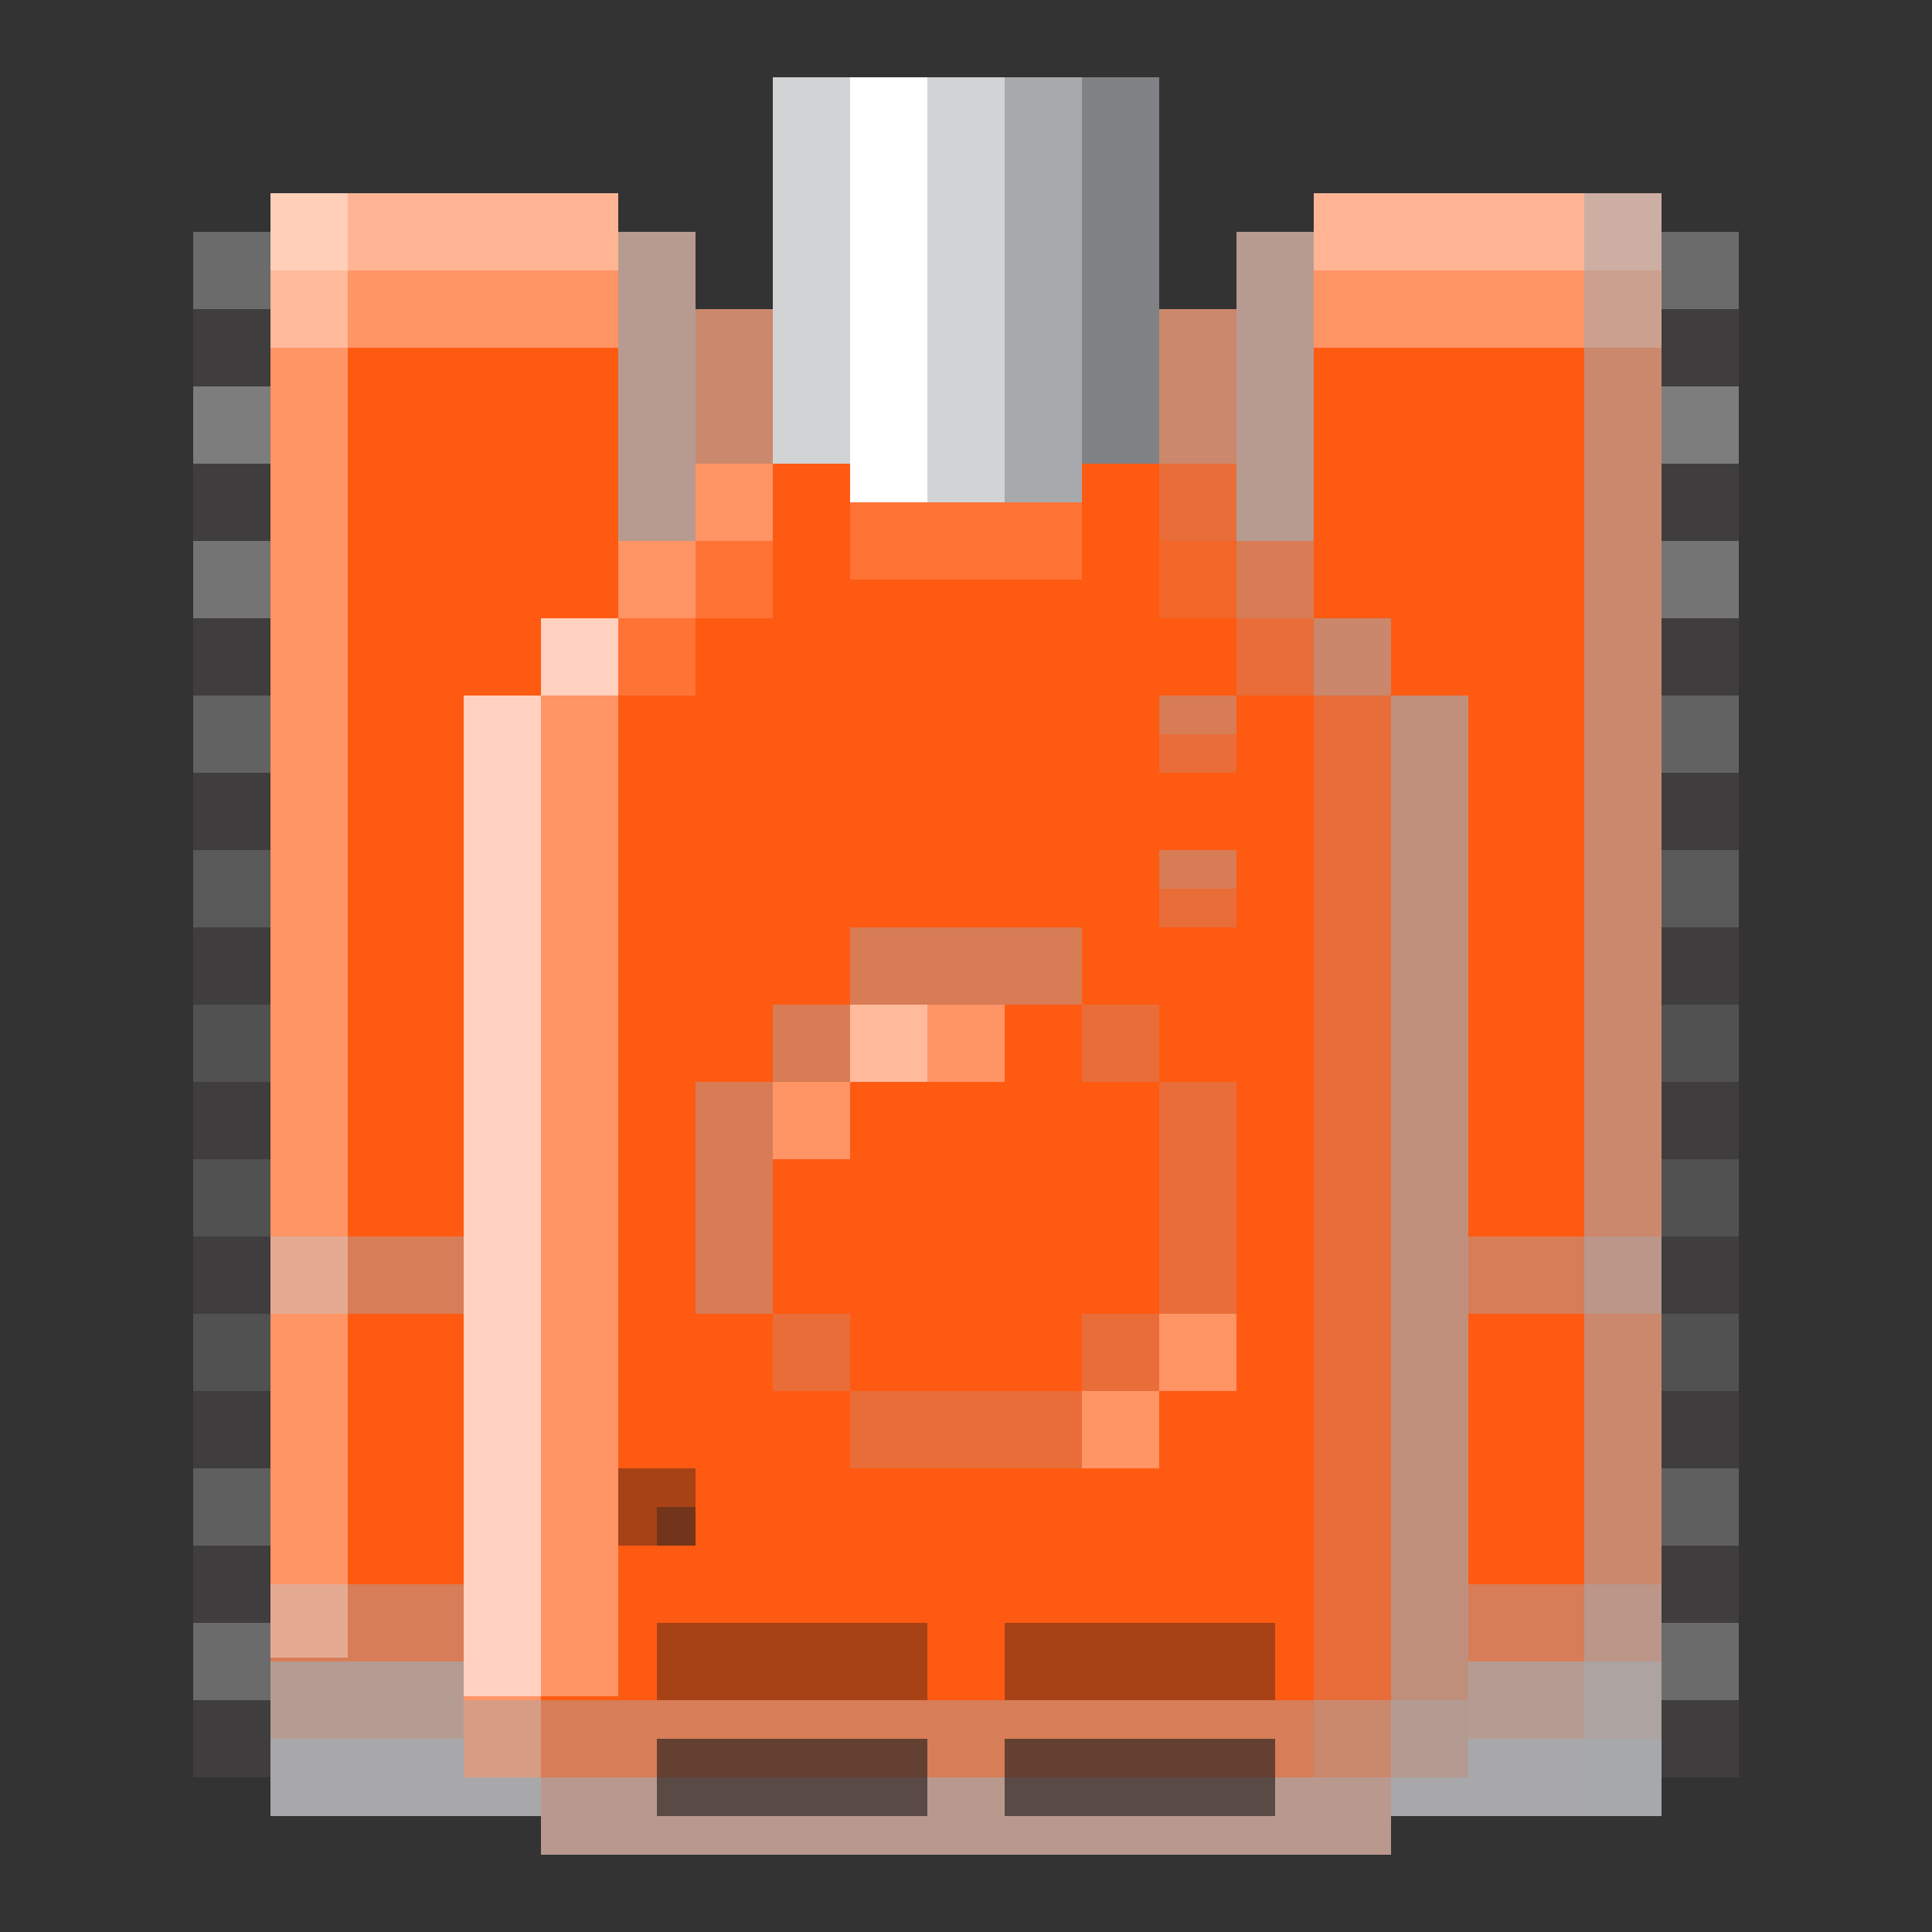 <?xml version="1.0" encoding="utf-8"?>
<!-- Generator: Adobe Illustrator 18.0.0, SVG Export Plug-In . SVG Version: 6.00 Build 0)  -->
<!DOCTYPE svg PUBLIC "-//W3C//DTD SVG 1.1//EN" "http://www.w3.org/Graphics/SVG/1.1/DTD/svg11.dtd">
<svg version="1.1" id="Layer_1" xmlns="http://www.w3.org/2000/svg" xmlns:xlink="http://www.w3.org/1999/xlink" x="0px" y="0px"
	 width="50px" height="50px" viewBox="0 0 50 50" enable-background="new 0 0 50 50" xml:space="preserve">
<rect x="0" y="0" width="50" height="50" fill="#333333" stroke="none"/>
<rect x="38" y="6" fill="#3C4654" width="7" height="39"/>
<rect x="38" y="6" fill="#515151" width="7" height="40"/>
<rect x="43" y="6" opacity="0.15" fill="#FFFFFF" width="2" height="2"/>
<rect x="43" y="8" opacity="0.4" fill="#231F20" width="2" height="2"/>
<rect x="43" y="10" opacity="0.25" fill="#FFFFFF" width="2" height="2"/>
<rect x="43" y="12" opacity="0.4" fill="#231F20" width="2" height="2"/>
<rect x="43" y="14" opacity="0.2" fill="#FFFFFF" width="2" height="2"/>
<rect x="43" y="16" opacity="0.4" fill="#231F20" width="2" height="2"/>
<rect x="43" y="18" opacity="0.1" fill="#FFFFFF" width="2" height="2"/>
<rect x="43" y="20" opacity="0.4" fill="#231F20" width="2" height="2"/>
<rect x="43" y="22" opacity="5.000000e-02" fill="#FFFFFF" width="2" height="2"/>
<rect x="43" y="24" opacity="0.4" fill="#231F20" width="2" height="2"/>
<rect x="43" y="28" opacity="0.4" fill="#231F20" width="2" height="2"/>
<rect x="43" y="32" opacity="0.4" fill="#231F20" width="2" height="2"/>
<rect x="43" y="36" opacity="0.4" fill="#231F20" width="2" height="2"/>
<rect x="43" y="38" opacity="8.000000e-02" fill="#FFFFFF" width="2" height="2"/>
<rect x="43" y="40" opacity="0.4" fill="#231F20" width="2" height="2"/>
<rect x="43" y="42" opacity="0.15" fill="#FFFFFF" width="2" height="2"/>
<rect x="43" y="44" opacity="0.4" fill="#231F20" width="2" height="2"/>
<rect x="5" y="6" fill="#515151" width="7" height="40"/>
<rect x="5" y="6" opacity="0.15" fill="#FFFFFF" width="2" height="2"/>
<rect x="5" y="8" opacity="0.4" fill="#231F20" width="2" height="2"/>
<rect x="5" y="10" opacity="0.25" fill="#FFFFFF" width="2" height="2"/>
<rect x="5" y="12" opacity="0.4" fill="#231F20" width="2" height="2"/>
<rect x="5" y="14" opacity="0.2" fill="#FFFFFF" width="2" height="2"/>
<rect x="5" y="16" opacity="0.4" fill="#231F20" width="2" height="2"/>
<rect x="5" y="18" opacity="0.1" fill="#FFFFFF" width="2" height="2"/>
<rect x="5" y="20" opacity="0.4" fill="#231F20" width="2" height="2"/>
<rect x="5" y="22" opacity="5.000000e-02" fill="#FFFFFF" width="2" height="2"/>
<rect x="5" y="24" opacity="0.4" fill="#231F20" width="2" height="2"/>
<rect x="5" y="28" opacity="0.4" fill="#231F20" width="2" height="2"/>
<rect x="5" y="32" opacity="0.4" fill="#231F20" width="2" height="2"/>
<rect x="5" y="36" opacity="0.4" fill="#231F20" width="2" height="2"/>
<rect x="5" y="38" opacity="8.000000e-02" fill="#FFFFFF" width="2" height="2"/>
<rect x="5" y="40" opacity="0.4" fill="#231F20" width="2" height="2"/>
<rect x="5" y="42" opacity="0.15" fill="#FFFFFF" width="2" height="2"/>
<rect x="5" y="44" opacity="0.4" fill="#231F20" width="2" height="2"/>
<polygon fill="#FF5A12" points="34,5 34,6 33,6 32,6 32,8 30,8 30,2 28,2 26,2 24,2 22,2 20,2 20,8 18,8 18,6 17,6 16,6 16,5 7,5 
	7,47 16,47 16,46 34,46 34,47 43,47 43,5 "/>
<rect x="7" y="7" opacity="0.35" fill="#FFFFFF" width="9" height="2"/>
<rect x="7" y="5" opacity="0.55" fill="#FFFFFF" width="9" height="2"/>
<rect x="34" y="7" opacity="0.35" fill="#FFFFFF" width="9" height="2"/>
<rect x="34" y="5" opacity="0.55" fill="#FFFFFF" width="9" height="2"/>
<rect x="7" y="43" opacity="0.45" fill="#A7A9AC" width="7" height="2"/>
<rect x="7" y="41" opacity="0.45" fill="#A7A9AC" width="7" height="2"/>
<rect x="7" y="32" opacity="0.45" fill="#A7A9AC" width="7" height="2"/>
<rect x="36" y="32" opacity="0.45" fill="#A7A9AC" width="7" height="2"/>
<rect x="7" y="45" opacity="0.8" fill="#A7A9AC" width="7" height="2"/>
<rect x="7" y="43" opacity="0.45" fill="#A7A9AC" width="7" height="2"/>
<rect x="7" y="45" opacity="0.8" fill="#A7A9AC" width="7" height="2"/>
<rect x="7" y="43" opacity="0.45" fill="#A7A9AC" width="7" height="2"/>
<rect x="7" y="45" opacity="0.8" fill="#A7A9AC" width="7" height="2"/>
<rect x="36" y="43" opacity="0.45" fill="#A7A9AC" width="7" height="2"/>
<rect x="36" y="41" opacity="0.45" fill="#A7A9AC" width="7" height="2"/>
<rect x="36" y="45" opacity="0.8" fill="#A7A9AC" width="7" height="2"/>
<rect x="36" y="43" opacity="0.45" fill="#A7A9AC" width="7" height="2"/>
<rect x="36" y="45" opacity="0.8" fill="#A7A9AC" width="7" height="2"/>
<rect x="36" y="43" opacity="0.45" fill="#A7A9AC" width="7" height="2"/>
<rect x="36" y="45" opacity="0.8" fill="#A7A9AC" width="7" height="2"/>
<polygon opacity="0.58" fill="#A7A9AC" points="32,6 32,8 18,8 18,6 16,6 16,8 16,17 34,17 34,15 34,8 34,6 "/>
<rect x="16" y="6" opacity="0.58" fill="#A7A9AC" width="2" height="9"/>
<rect x="32" y="6" opacity="0.58" fill="#A7A9AC" width="2" height="9"/>
<rect x="7" y="5" opacity="0.35" fill="#FFFFFF" width="2" height="37.9"/>
<rect x="41" y="5" opacity="0.58" fill="#A7A9AC" width="2" height="42"/>
<rect x="12" y="44" opacity="0.45" fill="#A7A9AC" width="25" height="2"/>
<polygon fill="#FF5A12" points="36,18 36,16 34,16 34,14 32,14 32,12 18,12 18,14 16,14 16,16 14,16 14,18 12,18 12,46 14,46 14,48 
	36,48 36,46 38,46 38,18 "/>
<rect x="12" y="18" opacity="0.35" fill="#FFFFFF" width="2" height="28"/>
<rect x="12" y="18" opacity="0.35" fill="#FFFFFF" width="2" height="25.9"/>
<rect x="12" y="18" opacity="0.35" fill="#FFFFFF" width="2" height="25.9"/>
<rect x="14" y="18" opacity="0.35" fill="#FFFFFF" width="2" height="25.9"/>
<rect x="14" y="16" opacity="0.35" fill="#FFFFFF" width="2" height="2"/>
<rect x="14" y="16" opacity="0.35" fill="#FFFFFF" width="2" height="2"/>
<rect x="14" y="16" opacity="0.35" fill="#FFFFFF" width="2" height="2"/>
<rect x="16" y="14" opacity="0.35" fill="#FFFFFF" width="2" height="2"/>
<rect x="18" y="12" opacity="0.35" fill="#FFFFFF" width="2" height="2"/>
<rect x="36" y="18" opacity="0.25" fill="#A7A9AC" width="2" height="28"/>
<rect x="36" y="18" opacity="0.25" fill="#A7A9AC" width="2" height="28"/>
<rect x="36" y="18" opacity="0.25" fill="#A7A9AC" width="2" height="28"/>
<rect x="36" y="18" opacity="0.25" fill="#A7A9AC" width="2" height="28"/>
<rect x="34" y="18" opacity="0.25" fill="#A7A9AC" width="2" height="28"/>
<rect x="34" y="16" opacity="0.25" fill="#A7A9AC" width="2" height="2"/>
<rect x="34" y="16" opacity="0.25" fill="#A7A9AC" width="2" height="2"/>
<rect x="34" y="16" opacity="0.25" fill="#A7A9AC" width="2" height="2"/>
<rect x="32" y="16" opacity="0.25" fill="#A7A9AC" width="2" height="2"/>
<rect x="32" y="14" opacity="0.25" fill="#A7A9AC" width="2" height="2"/>
<rect x="32" y="14" opacity="0.25" fill="#A7A9AC" width="2" height="2"/>
<rect x="30" y="14" opacity="0.15" fill="#A7A9AC" width="2" height="2"/>
<rect x="30" y="12" opacity="0.25" fill="#A7A9AC" width="2" height="2"/>
<rect x="14" y="46" opacity="0.8" fill="#A7A9AC" width="22" height="2"/>
<rect x="12" y="44" opacity="0.45" fill="#A7A9AC" width="26" height="2"/>
<g>
	<rect x="22" y="2" fill="#FFFFFF" width="2" height="11"/>
	<rect x="20" y="2" fill="#D1D3D4" width="2" height="10"/>
	<rect x="24" y="2" fill="#D1D3D4" width="2" height="11"/>
	<rect x="26" y="2" fill="#A7A9AC" width="2" height="11"/>
	<rect x="28" y="2" fill="#808285" width="2" height="10"/>
</g>
<rect x="17" y="42" opacity="0.4" fill="#231F20" width="7" height="2"/>
<rect x="17" y="45" opacity="0.4" fill="#231F20" width="7" height="2"/>
<rect x="26" y="42" opacity="0.4" fill="#231F20" width="7" height="2"/>
<rect x="26" y="45" opacity="0.4" fill="#231F20" width="7" height="2"/>
<rect x="17" y="45" opacity="0.4" fill="#231F20" width="7" height="2"/>
<rect x="26" y="45" opacity="0.4" fill="#231F20" width="7" height="2"/>
<rect x="22" y="36" opacity="0.25" fill="#A7A9AC" width="6" height="2"/>
<rect x="22" y="24" opacity="0.25" fill="#A7A9AC" width="6" height="2"/>
<rect x="20" y="26" opacity="0.25" fill="#A7A9AC" width="2" height="2"/>
<rect x="20" y="34" opacity="0.25" fill="#A7A9AC" width="2" height="2"/>
<rect x="18" y="28" opacity="0.25" fill="#A7A9AC" width="2" height="6"/>
<rect x="22" y="24" opacity="0.25" fill="#A7A9AC" width="6" height="2"/>
<rect x="20" y="26" opacity="0.25" fill="#A7A9AC" width="2" height="2"/>
<rect x="30" y="18" opacity="0.25" fill="#A7A9AC" width="2" height="2"/>
<rect x="30" y="22" opacity="0.25" fill="#A7A9AC" width="2" height="2"/>
<rect x="30" y="22" opacity="0.25" fill="#A7A9AC" width="2" height="1"/>
<rect x="30" y="18" opacity="0.25" fill="#A7A9AC" width="2" height="1"/>
<rect x="16" y="38" opacity="0.4" fill="#231F20" width="2" height="2"/>
<rect x="17" y="39" opacity="0.4" fill="#231F20" width="1" height="1"/>
<rect x="18" y="28" opacity="0.25" fill="#A7A9AC" width="2" height="6"/>
<rect x="28" y="26" opacity="0.25" fill="#A7A9AC" width="2" height="2"/>
<rect x="28" y="34" opacity="0.25" fill="#A7A9AC" width="2" height="2"/>
<rect x="30" y="28" opacity="0.25" fill="#A7A9AC" width="2" height="6"/>
<rect x="22" y="26" opacity="0.35" fill="#FFFFFF" width="4" height="2"/>
<rect x="20" y="28" opacity="0.35" fill="#FFFFFF" width="2" height="2"/>
<rect x="30" y="34" opacity="0.35" fill="#FFFFFF" width="2" height="2"/>
<rect x="28" y="36" opacity="0.35" fill="#FFFFFF" width="2" height="2"/>
<rect x="22" y="26" opacity="0.35" fill="#FFFFFF" width="2" height="2"/>
<rect x="16" y="16" opacity="0.15" fill="#FFFFFF" width="2" height="2"/>
<rect x="18" y="14" opacity="0.15" fill="#FFFFFF" width="2" height="2"/>
<rect x="22" y="13" opacity="0.15" fill="#FFFFFF" width="2" height="2"/>
<rect x="24" y="13" opacity="0.15" fill="#FFFFFF" width="2" height="2"/>
<rect x="26" y="13" opacity="0.15" fill="#FFFFFF" width="2" height="2"/>
</svg>
